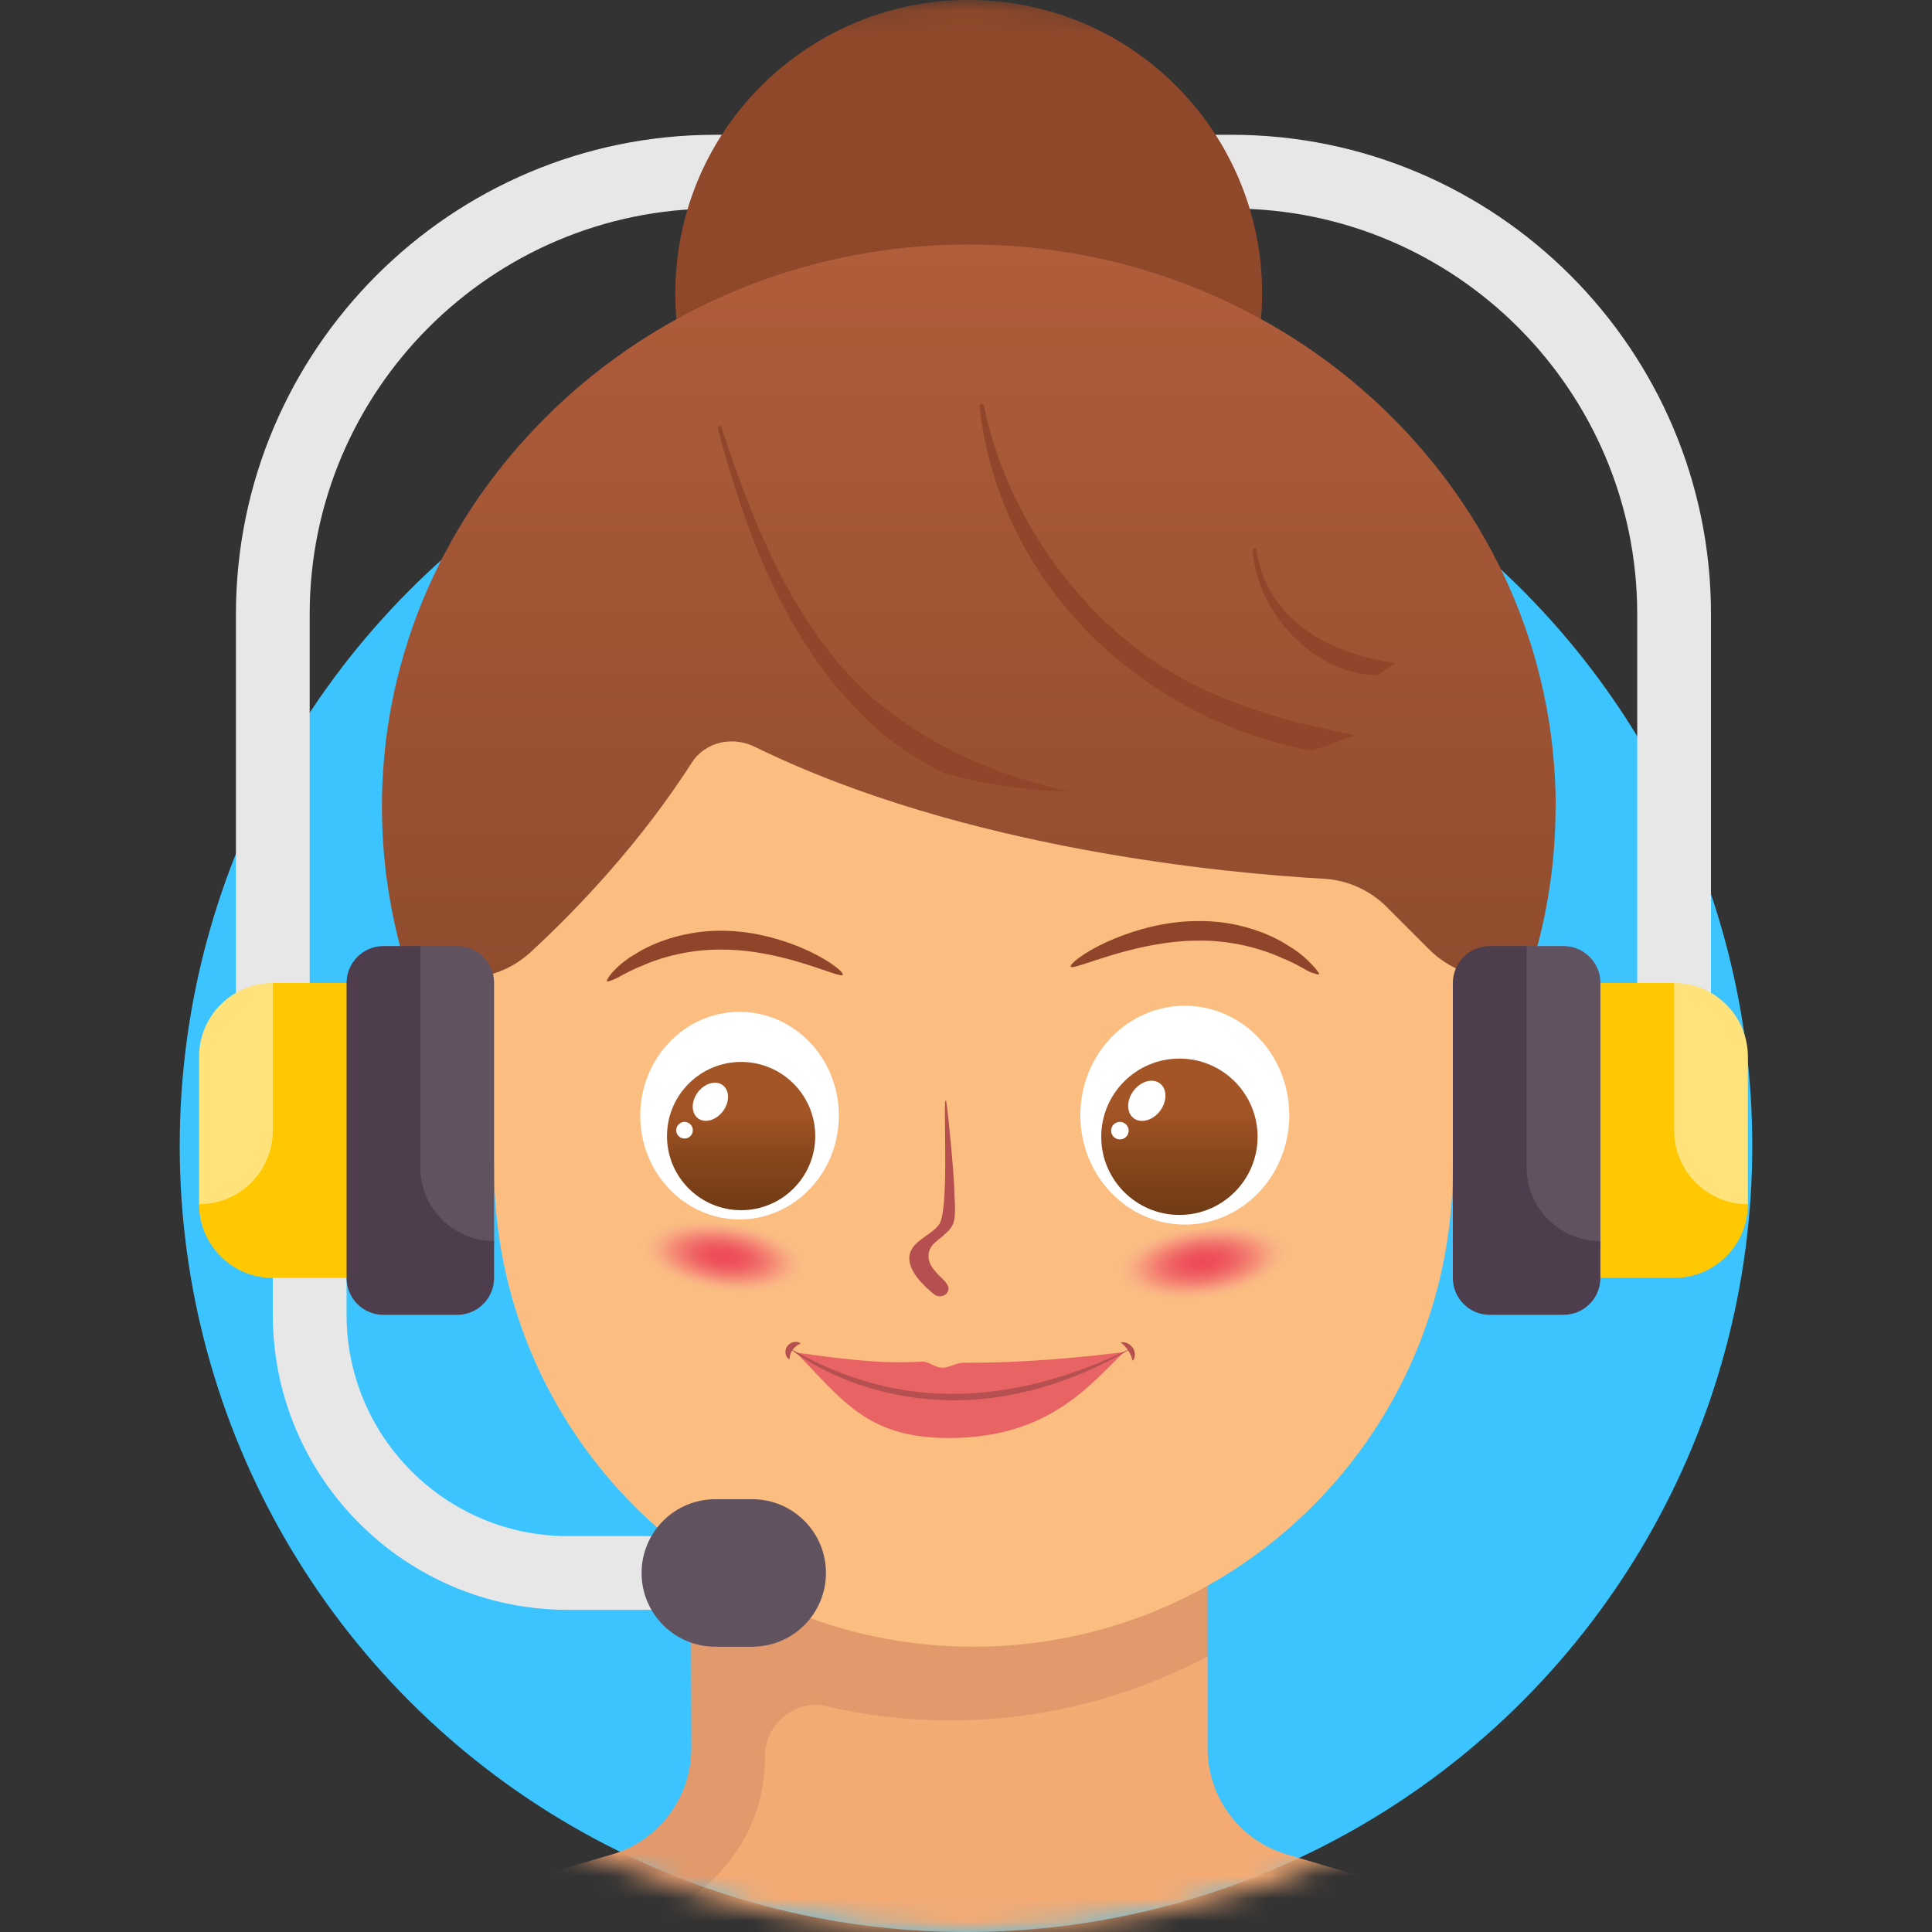 <svg width="86" height="86" viewBox="0 0 86 86" fill="none" xmlns="http://www.w3.org/2000/svg">
<rect x="0" y="0" width="86" height="86" fill="#333333" stroke="none"/>
<circle cx="43" cy="51" r="35" fill="#3BC4FF"/>
<mask id="mask0_2424_15120" style="mask-type:alpha" maskUnits="userSpaceOnUse" x="0" y="0" width="86" height="86">
<circle cx="43" cy="43" r="43" fill="#FFC800"/>
</mask>
<g mask="url(#mask0_2424_15120)">
<path fill-rule="evenodd" clip-rule="evenodd" d="M57.288 82.549L62.064 83.954L62.063 83.956C57.248 89.488 50.173 93 42.263 93C35.699 93 29.709 90.581 25.109 86.596C24.748 86.284 24.397 85.963 24.057 85.635L30.764 82.676L32.869 74.648L53.753 73.731V77.824C53.753 80.009 55.192 81.933 57.288 82.549Z" fill="#F4AA73"/>
<path fill-rule="evenodd" clip-rule="evenodd" d="M30.772 77.823L30.751 68.376L53.753 68.376V73.731C50.322 75.546 46.415 76.584 42.263 76.584C40.38 76.584 38.552 76.361 36.794 75.954C35.386 75.627 34.052 76.739 34.055 78.185C34.055 81.807 31.633 84.676 28.164 85.697L28.164 85.698L25.111 86.596C25.11 86.595 25.11 86.595 25.11 86.595C24.16 85.773 23.287 84.901 22.463 83.953L22.461 83.954L22.461 83.952L27.237 82.548H27.238C29.333 81.931 30.772 80.008 30.772 77.823Z" fill="#E29A6C"/>
<path d="M76.162 45.396H72.879V27.34C72.879 17.383 64.779 9.283 54.822 9.283H31.841C21.885 9.283 13.785 17.383 13.785 27.34V45.396H10.502V27.34C10.502 15.572 20.075 6 31.841 6H54.822C66.589 6 76.162 15.572 76.162 27.34V45.396Z" fill="#E7E7E7"/>
<path d="M74.521 43.755H67.955V56.887H74.521C76.334 56.887 77.804 55.417 77.804 53.604L74.521 43.755Z" fill="#FFC800"/>
<path d="M77.805 53.604V47.038C77.805 45.225 76.335 43.755 74.522 43.755V50.321C74.522 52.134 75.991 53.604 77.805 53.604Z" fill="#FFE27A"/>
<path d="M43.332 73.068C31.546 73.068 24.398 63.747 24.398 51.961V25.697H66.051L64.671 51.961C64.671 62.623 56.853 71.458 46.637 73.046C45.56 73.214 44.456 73.068 43.332 73.068Z" fill="#FBBD80"/>
<path d="M58.101 30.388L59.748 25.697H20.253L21.993 51.961C21.993 63.747 31.547 73.301 43.333 73.301C44.452 73.301 45.565 73.213 46.638 73.046C36.415 71.464 28.559 62.627 28.559 51.961V41.067C28.559 38.498 30.534 36.336 33.097 36.161C45.616 35.304 55.888 31.334 58.101 30.388Z" fill="#FBBD80"/>
<path d="M56.136 14.136C56.731 6.948 51.386 0.638 44.197 0.043C37.009 -0.551 30.699 4.794 30.104 11.982C29.509 19.171 34.855 25.48 42.043 26.075C49.232 26.67 55.541 21.325 56.136 14.136Z" fill="#8F482A"/>
<path d="M69.244 35.916C69.244 38.611 68.8 41.206 67.974 43.637C67.963 43.632 67.954 43.629 67.942 43.626C67.767 43.569 66.692 43.534 66.692 43.534C65.54 43.534 64.433 43.075 63.616 42.261L61.735 40.38C60.981 39.626 59.986 39.173 58.922 39.116C54.684 38.878 42.934 37.822 33.599 33.243C32.604 32.753 31.385 33.02 30.789 33.955C30.654 34.167 30.516 34.373 30.379 34.58C28.013 38.115 25.223 40.908 23.62 42.384C22.812 43.127 21.765 43.534 20.67 43.534H19.102C19.102 43.534 19.102 43.537 19.099 43.537C18.861 43.54 18.617 43.566 18.368 43.614C18.333 43.62 18.302 43.629 18.27 43.634V43.637C17.803 42.27 17.462 40.85 17.252 39.391C17.209 39.107 17.172 38.823 17.143 38.536C17.132 38.419 17.12 38.298 17.109 38.181C17.103 38.135 17.1 38.089 17.095 38.043C17.086 37.92 17.075 37.794 17.066 37.67C17.055 37.524 17.046 37.381 17.037 37.235C17.023 36.945 17.012 36.656 17.006 36.366V36.334C17 36.197 17 36.056 17 35.916C17 35.271 17.026 34.628 17.077 33.995V33.989C17.192 32.512 17.444 31.07 17.82 29.677C17.872 29.482 17.926 29.287 17.983 29.095C18.047 28.885 18.11 28.679 18.176 28.472C18.488 27.5 18.864 26.557 19.297 25.642C19.469 25.273 19.649 24.908 19.844 24.55C20.509 23.291 21.287 22.096 22.164 20.975C22.342 20.745 22.528 20.519 22.714 20.292C22.737 20.264 22.763 20.235 22.789 20.206C22.961 20.003 23.136 19.802 23.314 19.604C23.331 19.584 23.348 19.567 23.365 19.547C28.154 14.242 35.227 10.882 43.126 10.882C57.554 10.882 69.25 22.09 69.25 35.916H69.244Z" fill="url(#paint0_linear_2424_15120)"/>
<path d="M39.222 31.388C35.495 28.345 33.565 23.439 32.106 19.011C32.073 18.912 31.924 18.962 31.949 19.06C33.227 23.835 34.983 28.576 38.62 32.064C39.626 33.037 40.78 33.812 42.017 34.422C43.642 34.876 45.48 35.181 47.55 35.23C44.549 34.521 41.72 33.425 39.222 31.38V31.388Z" fill="#91462B"/>
<path d="M52.87 30.33C48.335 27.972 44.789 23.024 43.808 18.085C43.783 17.961 43.585 17.961 43.602 18.101C44.509 26.092 50.866 32.004 58.386 33.422C59.021 33.216 59.664 32.977 60.316 32.73C57.751 32.21 55.261 31.583 52.87 30.338V30.33Z" fill="#91462B"/>
<path d="M55.928 24.485C55.911 24.377 55.755 24.386 55.763 24.493C55.928 27.222 58.468 30.034 61.312 30.059C61.593 29.877 61.857 29.696 62.104 29.515C59.218 29.119 56.381 27.618 55.928 24.476V24.485Z" fill="#91462B"/>
<path d="M30.2 71.66H25.276C18.035 71.66 12.144 65.769 12.144 58.528V55.245H15.427V58.528C15.427 63.959 19.845 68.377 25.276 68.377H30.2V71.66Z" fill="#E7E7E7"/>
<path d="M33.483 66.735H31.842C30.028 66.735 28.559 68.205 28.559 70.018C28.559 71.832 30.028 73.301 31.842 73.301H33.483C35.296 73.301 36.766 71.832 36.766 70.018C36.766 68.205 35.296 66.735 33.483 66.735Z" fill="#615260"/>
<path d="M12.144 43.755L8.861 53.604C8.861 55.417 10.331 56.887 12.144 56.887H18.71V43.755H12.144Z" fill="#FFC800"/>
<path d="M8.861 53.604V47.038C8.861 45.225 10.331 43.755 12.144 43.755V50.321C12.144 52.134 10.675 53.604 8.861 53.604Z" fill="#FFE27A"/>
<path d="M20.351 56.887H18.71C17.803 56.887 17.068 56.152 17.068 55.245V43.755C17.068 42.848 17.803 42.113 18.71 42.113H20.351C21.258 42.113 21.993 42.848 21.993 43.755V55.245C21.993 56.152 21.258 56.887 20.351 56.887Z" fill="#615260"/>
<path d="M21.993 55.245C20.18 55.245 18.71 53.776 18.71 51.962V42.113H17.068C16.162 42.113 15.427 42.848 15.427 43.755V56.887C15.427 57.793 16.162 58.528 17.068 58.528H20.351C21.258 58.528 21.993 57.793 21.993 56.887V55.245Z" fill="#4E3D4D"/>
<path d="M69.597 56.887H67.956C67.049 56.887 66.314 56.152 66.314 55.245V43.755C66.314 42.848 67.049 42.113 67.956 42.113H69.597C70.504 42.113 71.239 42.848 71.239 43.755V55.245C71.239 56.152 70.504 56.887 69.597 56.887Z" fill="#615260"/>
<path d="M71.238 55.245C69.425 55.245 67.955 53.776 67.955 51.962V42.113H66.313C65.407 42.113 64.672 42.848 64.672 43.755V56.887C64.672 57.793 65.407 58.528 66.313 58.528H69.596C70.503 58.528 71.238 57.793 71.238 56.887V55.245Z" fill="#4E3D4D"/>
<path d="M35.44 60.211C37.51 62.331 38.61 64.011 42.23 64.011C46.69 64.011 48.49 61.661 50.03 60.191C50.01 60.171 46.59 60.681 42.87 60.661C42.57 60.661 42.24 60.891 41.93 60.881C41.63 60.881 41.35 60.601 41.05 60.611C40.01 60.651 39.12 60.731 35.45 60.211H35.44Z" fill="#E86363"/>
<path d="M49.9 59.751C50.23 59.701 50.57 60.021 50.51 60.371C50.51 60.441 50.47 60.511 50.43 60.561H50.41C50.35 60.251 50.14 59.951 49.89 59.761C49.89 59.761 49.89 59.751 49.9 59.741V59.751Z" fill="#B65050"/>
<path d="M35.12 60.501C34.88 60.331 34.91 59.941 35.21 59.781C35.35 59.711 35.52 59.721 35.62 59.781C35.62 59.781 35.62 59.801 35.63 59.811C35.36 59.911 35.14 60.201 35.15 60.501C35.15 60.501 35.13 60.501 35.12 60.501Z" fill="#B65050"/>
<path d="M35.26 60.081C37.62 61.381 42.59 63.761 50.22 60.081C50.22 60.081 50.22 60.101 50.23 60.101C42.01 64.821 35.97 60.671 35.25 60.101C35.25 60.101 35.25 60.081 35.26 60.081Z" fill="#B65050"/>
<path d="M41.99 54.991C42.22 54.811 42.43 54.601 42.48 54.281C42.55 53.801 42.48 53.401 42.48 52.931C42.46 52.231 42.23 49.731 42.12 49.021C42.12 48.991 42.07 49.001 42.07 49.021C42.02 50.071 42.22 53.881 41.81 54.491C41.48 54.981 40.65 55.201 40.5 55.821C40.33 56.511 41.12 57.241 41.59 57.621C41.79 57.781 42.14 57.701 42.21 57.441C42.3 57.161 41.86 56.861 41.7 56.671C41.5 56.441 41.33 56.231 41.33 55.911C41.33 55.461 41.69 55.251 42.01 54.991H41.99Z" fill="#B65050"/>
<path d="M27 43.671C27 43.671 27.07 43.481 27.28 43.261C27.49 43.031 27.82 42.731 28.29 42.461C29.2 41.881 30.64 41.411 32.14 41.431C33.64 41.431 35.06 41.891 36.04 42.351C37.02 42.821 37.58 43.301 37.51 43.391C37.42 43.591 34.88 42.261 32.14 42.271C30.78 42.251 29.49 42.581 28.58 42.991C28.11 43.171 27.75 43.381 27.49 43.521C27.22 43.651 27.05 43.711 27.01 43.671H27Z" fill="#90452A"/>
<path d="M58.72 43.381C58.72 43.381 58.5 43.361 58.22 43.221C57.95 43.071 57.57 42.841 57.08 42.651C56.13 42.211 54.77 41.851 53.34 41.871C50.45 41.871 47.77 43.231 47.66 43.031C47.6 42.931 48.19 42.431 49.22 41.951C50.25 41.481 51.75 40.991 53.33 41.001C54.91 40.971 56.42 41.481 57.37 42.111C57.86 42.401 58.2 42.721 58.42 42.961C58.64 43.191 58.75 43.351 58.71 43.391L58.72 43.381Z" fill="#90452A"/>
<path style="mix-blend-mode:soft-light" opacity="0.7" d="M28.83 52.001C28.83 52.001 31.22 56.491 35.98 53.511C35.98 53.511 37.97 57.831 33.38 58.171C28.79 58.511 27.58 54.831 28.83 52.001Z" fill="url(#paint1_radial_2424_15120)"/>
<path style="mix-blend-mode:soft-light" opacity="0.7" d="M57.1 52.101C57.1 52.101 54.581 56.821 49.571 53.691C49.571 53.691 47.471 58.231 52.31 58.601C57.151 58.971 58.42 55.081 57.1 52.101Z" fill="url(#paint2_radial_2424_15120)"/>
<path d="M52.74 54.511C55.308 54.511 57.39 52.33 57.39 49.641C57.39 46.951 55.308 44.77 52.74 44.77C50.172 44.77 48.09 46.951 48.09 49.641C48.09 52.33 50.172 54.511 52.74 54.511Z" fill="white"/>
<path d="M52.501 54.081C54.422 54.081 55.98 52.523 55.98 50.601C55.98 48.679 54.422 47.121 52.501 47.121C50.579 47.121 49.02 48.679 49.02 50.601C49.02 52.523 50.579 54.081 52.501 54.081Z" fill="url(#paint3_linear_2424_15120)"/>
<path d="M51.641 49.445C51.962 49.016 51.957 48.47 51.63 48.225C51.303 47.98 50.778 48.129 50.456 48.558C50.135 48.986 50.14 49.533 50.467 49.778C50.794 50.023 51.32 49.874 51.641 49.445Z" fill="white"/>
<path d="M49.85 50.72C50.065 50.72 50.24 50.546 50.24 50.33C50.24 50.115 50.065 49.94 49.85 49.94C49.635 49.94 49.46 50.115 49.46 50.33C49.46 50.546 49.635 50.72 49.85 50.72Z" fill="white"/>
<path d="M32.92 54.281C35.361 54.281 37.34 52.213 37.34 49.661C37.34 47.109 35.361 45.041 32.92 45.041C30.479 45.041 28.5 47.109 28.5 49.661C28.5 52.213 30.479 54.281 32.92 54.281Z" fill="white"/>
<path d="M32.99 53.87C34.813 53.87 36.29 52.393 36.29 50.571C36.29 48.748 34.813 47.27 32.99 47.27C31.168 47.27 29.69 48.748 29.69 50.571C29.69 52.393 31.168 53.87 32.99 53.87Z" fill="url(#paint4_linear_2424_15120)"/>
<path d="M32.182 49.463C32.486 49.056 32.483 48.539 32.173 48.307C31.864 48.075 31.366 48.217 31.061 48.624C30.757 49.031 30.761 49.548 31.07 49.78C31.38 50.012 31.877 49.87 32.182 49.463Z" fill="white"/>
<path d="M30.471 50.68C30.675 50.68 30.841 50.515 30.841 50.31C30.841 50.106 30.675 49.94 30.471 49.94C30.266 49.94 30.101 50.106 30.101 50.31C30.101 50.515 30.266 50.68 30.471 50.68Z" fill="white"/>
</g>
<defs>
<linearGradient id="paint0_linear_2424_15120" x1="43.125" y1="10.882" x2="43.125" y2="43.637" gradientUnits="userSpaceOnUse">
<stop stop-color="#B05D3B"/>
<stop offset="1" stop-color="#904C2E"/>
</linearGradient>
<radialGradient id="paint1_radial_2424_15120" cx="0" cy="0" r="1" gradientUnits="userSpaceOnUse" gradientTransform="translate(32.207 55.935) rotate(-172.31) scale(3.67 1.578)">
<stop stop-color="#E71A46"/>
<stop offset="0.14" stop-color="#E71C47" stop-opacity="0.98"/>
<stop offset="0.27" stop-color="#E8234C" stop-opacity="0.93"/>
<stop offset="0.4" stop-color="#E93055" stop-opacity="0.85"/>
<stop offset="0.53" stop-color="#EB4261" stop-opacity="0.74"/>
<stop offset="0.66" stop-color="#EE5970" stop-opacity="0.59"/>
<stop offset="0.78" stop-color="#F17583" stop-opacity="0.4"/>
<stop offset="0.9" stop-color="#F49599" stop-opacity="0.19"/>
<stop offset="1" stop-color="#F8B3AD" stop-opacity="0"/>
</radialGradient>
<radialGradient id="paint2_radial_2424_15120" cx="0" cy="0" r="1" gradientUnits="userSpaceOnUse" gradientTransform="translate(53.54 56.173) rotate(-7.69) scale(3.87 1.664)">
<stop stop-color="#E71A46"/>
<stop offset="0.14" stop-color="#E71C47" stop-opacity="0.98"/>
<stop offset="0.27" stop-color="#E8234C" stop-opacity="0.93"/>
<stop offset="0.4" stop-color="#E93055" stop-opacity="0.85"/>
<stop offset="0.53" stop-color="#EB4261" stop-opacity="0.74"/>
<stop offset="0.66" stop-color="#EE5970" stop-opacity="0.59"/>
<stop offset="0.78" stop-color="#F17583" stop-opacity="0.4"/>
<stop offset="0.9" stop-color="#F49599" stop-opacity="0.19"/>
<stop offset="1" stop-color="#F8B3AD" stop-opacity="0"/>
</radialGradient>
<linearGradient id="paint3_linear_2424_15120" x1="52.501" y1="45.351" x2="52.501" y2="58.051" gradientUnits="userSpaceOnUse">
<stop offset="0.32" stop-color="#A45525"/>
<stop offset="0.48" stop-color="#89471D"/>
<stop offset="0.67" stop-color="#723C16"/>
<stop offset="0.85" stop-color="#633512"/>
<stop offset="1" stop-color="#5F3311"/>
</linearGradient>
<linearGradient id="paint4_linear_2424_15120" x1="33" y1="45.581" x2="33" y2="57.651" gradientUnits="userSpaceOnUse">
<stop offset="0.32" stop-color="#A45525"/>
<stop offset="0.48" stop-color="#89471D"/>
<stop offset="0.67" stop-color="#723C16"/>
<stop offset="0.85" stop-color="#633512"/>
<stop offset="1" stop-color="#5F3311"/>
</linearGradient>
</defs>
</svg>
